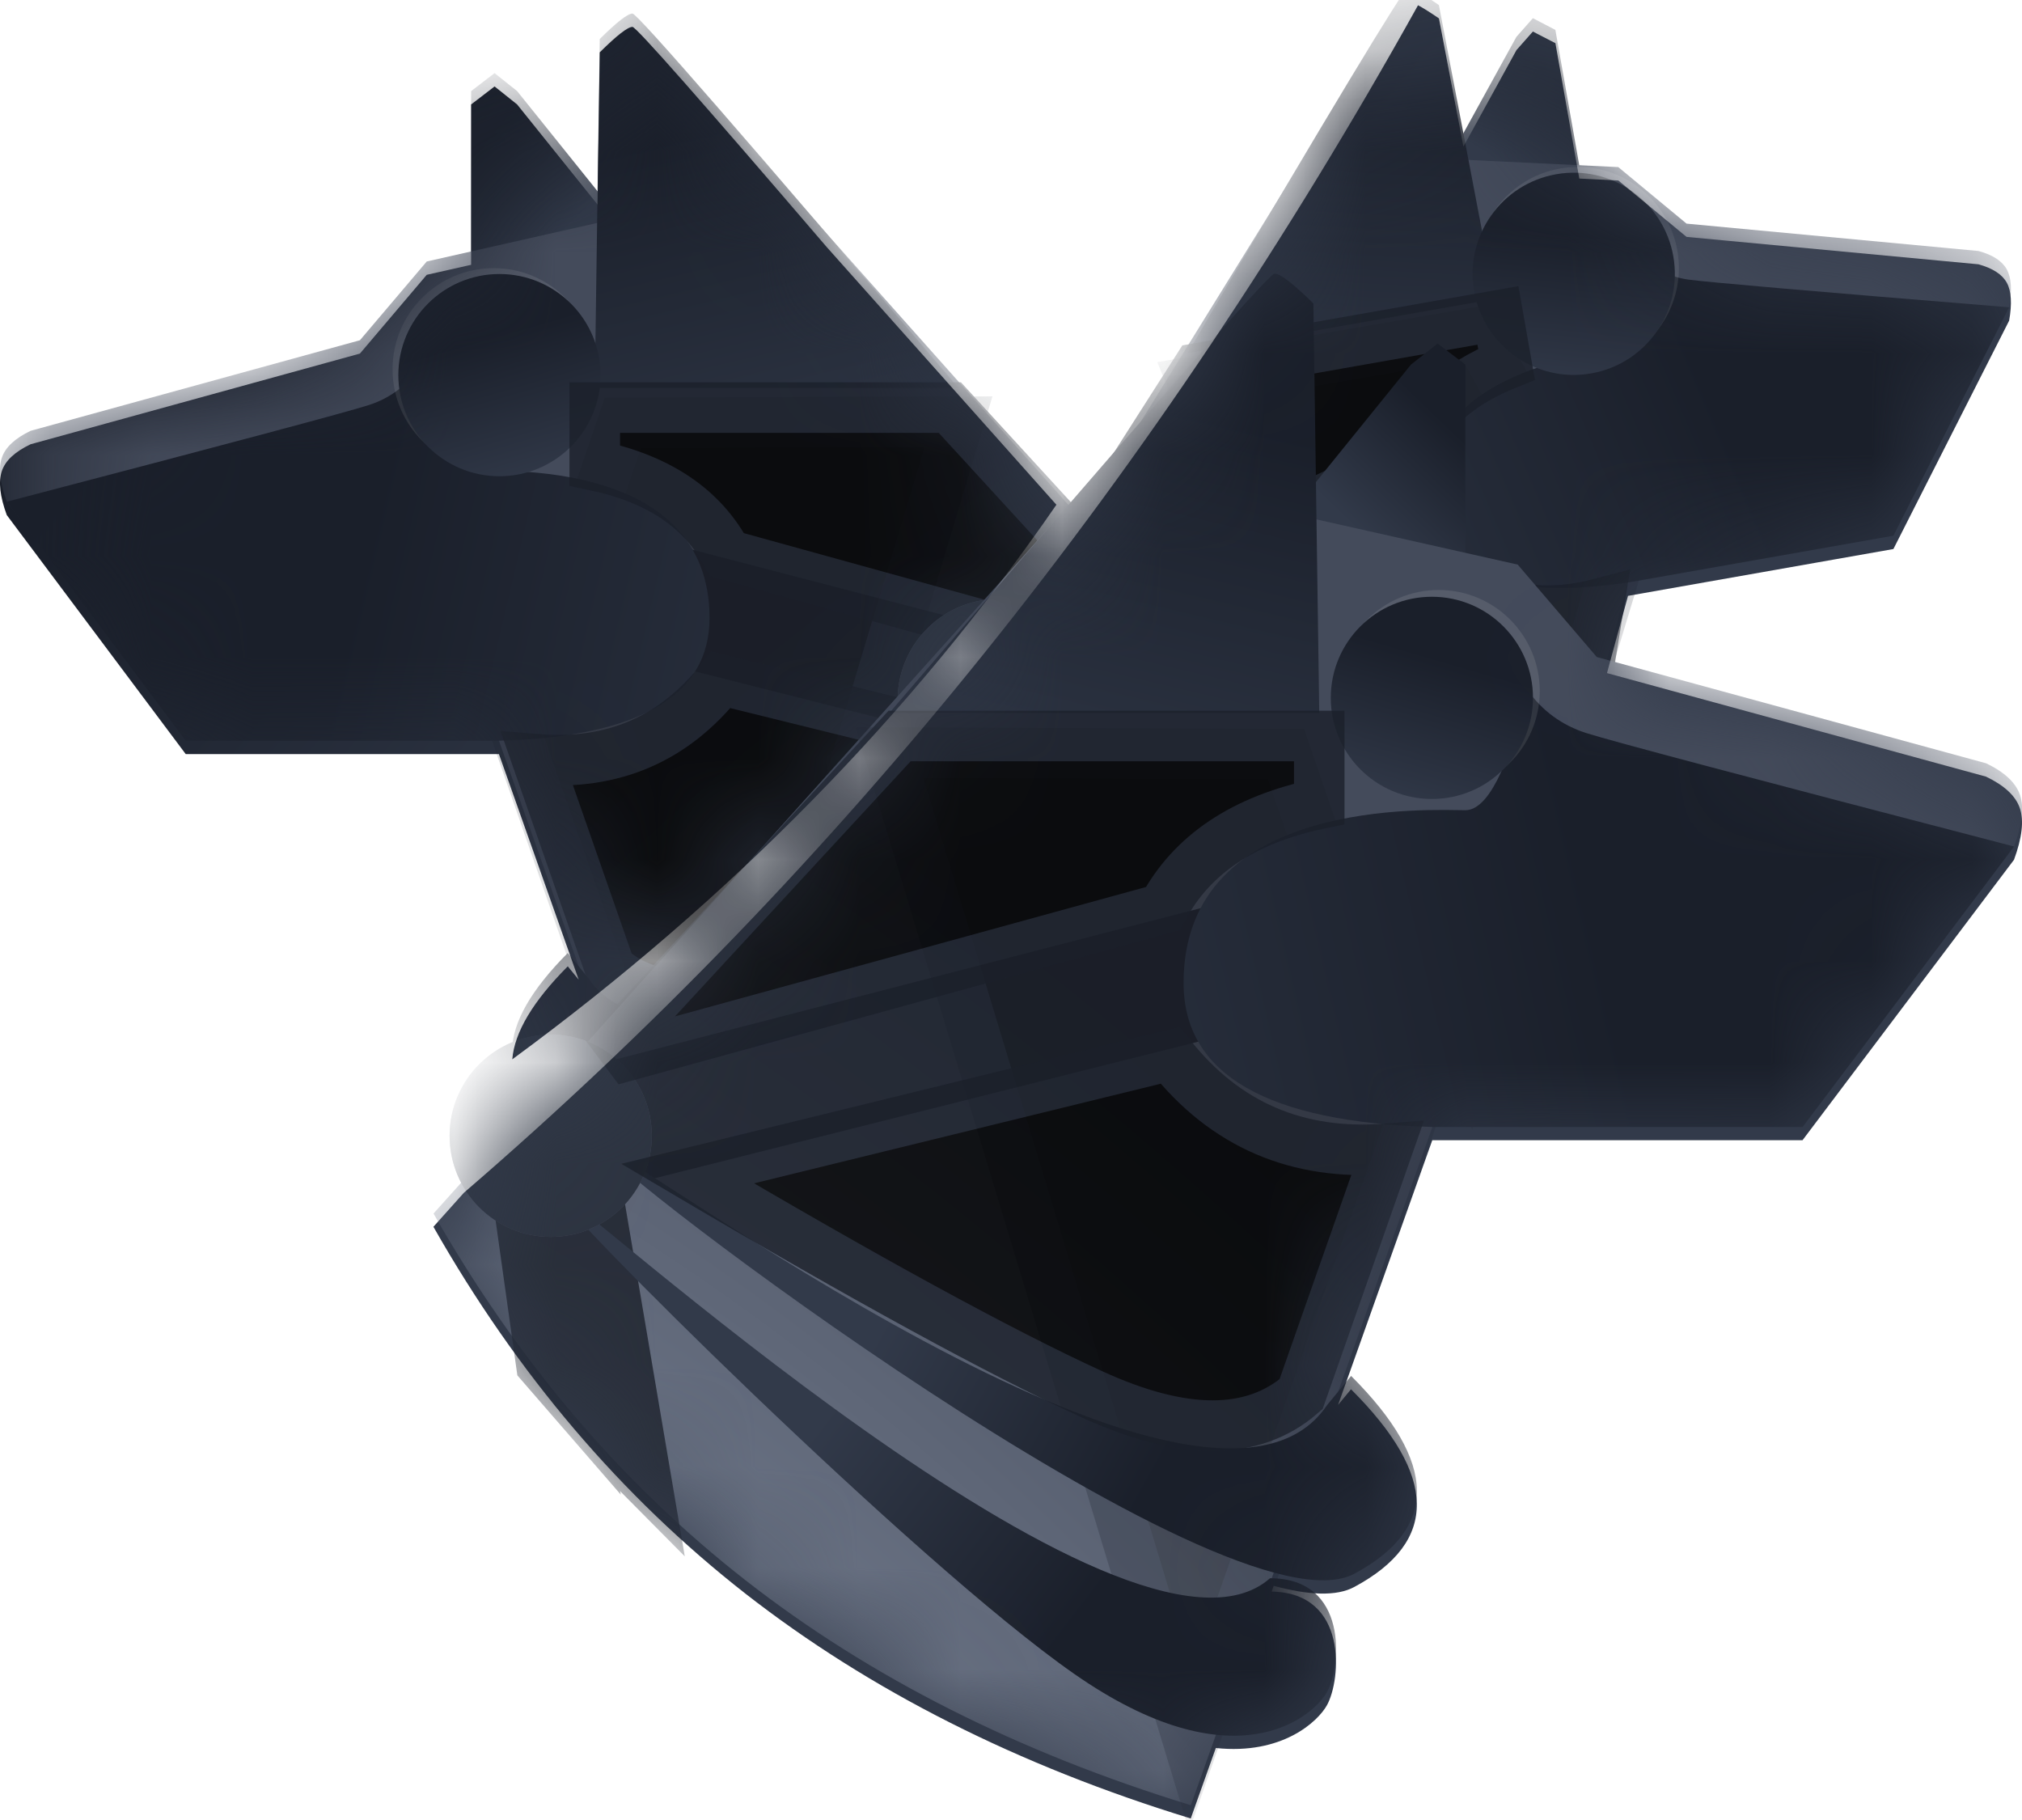 <svg xmlns="http://www.w3.org/2000/svg" xmlns:xlink="http://www.w3.org/1999/xlink" width="20" height="18" version="1.1" viewBox="0 0 20 18"><title>logo_20</title><desc>Created with Sketch.</desc><defs><linearGradient id="linearGradient-1" x1="40.369%" x2="8.805%" y1="43.71%" y2="19.79%"><stop offset="0%" stop-color="#323A4A"/><stop offset="100%" stop-color="#1A1F2A"/></linearGradient><path id="path-2" d="M5.067,10.477 C5.089,10.209 5.272,9.902 5.616,9.557 L5.724,9.689 L4.935,7.458 C4.933,7.458 4.93,7.458 4.927,7.458 L1.837,7.458 L0.067,5.094 C-0.001,4.908 -0.017,4.764 0.018,4.66 C0.052,4.556 0.147,4.468 0.302,4.394 L3.56,3.497 L4.221,2.718 L4.66,2.619 L4.66,1.033 L4.892,0.855 L5.115,1.033 L5.911,2.024 L5.932,0.518 C6.101,0.35 6.209,0.266 6.256,0.266 C6.293,0.266 6.932,0.991 8.176,2.442 L10.449,4.992 C9.022,7.061 7.229,8.89 5.067,10.477 Z M14.026,0.052 C14.079,0.08 14.147,0.123 14.233,0.182 L14.475,1.45 L15,0.495 L15.162,0.312 L15.385,0.427 L15.621,1.766 L16.007,1.785 L16.682,2.343 L19.57,2.614 C19.712,2.654 19.805,2.714 19.85,2.797 C19.895,2.879 19.902,3.004 19.873,3.171 L18.728,5.43 L16.115,5.891 C16.111,5.891 16.107,5.892 16.103,5.893 L15.895,6.657 L19.644,7.681 C19.826,7.768 19.938,7.872 19.979,7.994 C20.02,8.115 20.001,8.285 19.921,8.503 L17.829,11.277 L14.177,11.277 C14.174,11.277 14.171,11.277 14.167,11.277 L13.235,13.895 L13.363,13.74 C14.22,14.594 14.231,15.246 13.396,15.695 C13.219,15.791 12.942,15.777 12.598,15.684 L12.578,15.741 C13.338,15.753 13.265,16.614 13.125,16.865 C13.035,17.027 12.681,17.358 12.026,17.288 L11.778,17.985 C10.07,17.462 8.602,16.72 7.373,15.761 C6.145,14.801 5.116,13.592 4.287,12.133 L4.588,11.797 C8.303,8.599 11.449,4.684 14.026,0.052 Z"/><linearGradient id="linearGradient-4" x1="42.139%" x2="16.375%" y1="42.176%" y2="12.427%"><stop offset="0%" stop-color="#323A4A"/><stop offset="100%" stop-color="#1A1F2A"/></linearGradient><radialGradient id="radialGradient-5" cx="88.868%" cy="100%" r="70.687%" fx="88.868%" fy="100%" gradientTransform="translate(0.889,1),scale(0.846,1),rotate(-130.545),scale(1,2.368),translate(-0.889,-1)"><stop offset="0%" stop-color="#798294"/><stop offset="100%" stop-color="#444B5B"/></radialGradient><polygon id="path-6" points="5.375 1.386 .051 0 0 .207 5.375 1.568"/><filter id="filter-7" width="128.9%" height="203.8%" x="-14.9%" y="-51.4%" filterUnits="objectBoundingBox"><feGaussianBlur in="SourceAlpha" result="shadowBlurInner1" stdDeviation=".5"/><feOffset dx="0" dy="0" in="shadowBlurInner1" result="shadowOffsetInner1"/><feComposite in="shadowOffsetInner1" in2="SourceAlpha" k2="-1" k3="1" operator="arithmetic" result="shadowInnerInner1"/><feColorMatrix in="shadowInnerInner1" type="matrix" values="0 0 0 0 0.096 0 0 0 0 0.116 0 0 0 0 0.161 0 0 0 1 0"/></filter><polygon id="path-8" points="5.375 1.847 .051 .461 0 .669 5.375 2.029"/><filter id="filter-9" width="128.9%" height="203.8%" x="-14.9%" y="-51.4%" filterUnits="objectBoundingBox"><feGaussianBlur in="SourceAlpha" result="shadowBlurInner1" stdDeviation=".5"/><feOffset dx="0" dy="0" in="shadowBlurInner1" result="shadowOffsetInner1"/><feComposite in="shadowOffsetInner1" in2="SourceAlpha" k2="-1" k3="1" operator="arithmetic" result="shadowInnerInner1"/><feColorMatrix in="shadowInnerInner1" type="matrix" values="0 0 0 0 0.096 0 0 0 0 0.116 0 0 0 0 0.161 0 0 0 1 0"/></filter><polygon id="path-10" points="5.375 1.386 .051 0 0 .207 5.375 1.568"/><filter id="filter-11" width="128.9%" height="203.8%" x="-14.9%" y="-51.4%" filterUnits="objectBoundingBox"><feGaussianBlur in="SourceAlpha" result="shadowBlurInner1" stdDeviation=".5"/><feOffset dx="0" dy="0" in="shadowBlurInner1" result="shadowOffsetInner1"/><feComposite in="shadowOffsetInner1" in2="SourceAlpha" k2="-1" k3="1" operator="arithmetic" result="shadowInnerInner1"/><feColorMatrix in="shadowInnerInner1" type="matrix" values="0 0 0 0 0.096 0 0 0 0 0.116 0 0 0 0 0.161 0 0 0 1 0"/></filter><polygon id="path-12" points="5.375 1.847 .051 .461 0 .669 5.375 2.029"/><filter id="filter-13" width="128.9%" height="203.8%" x="-14.9%" y="-51.4%" filterUnits="objectBoundingBox"><feGaussianBlur in="SourceAlpha" result="shadowBlurInner1" stdDeviation=".5"/><feOffset dx="0" dy="0" in="shadowBlurInner1" result="shadowOffsetInner1"/><feComposite in="shadowOffsetInner1" in2="SourceAlpha" k2="-1" k3="1" operator="arithmetic" result="shadowInnerInner1"/><feColorMatrix in="shadowInnerInner1" type="matrix" values="0 0 0 0 0.096 0 0 0 0 0.116 0 0 0 0 0.161 0 0 0 1 0"/></filter><polygon id="path-14" points="5.112 7.135 6.161 4.049 9.48 4.037 6.957 12.438"/><filter id="filter-15" width="136%" height="124.5%" x="-16.9%" y="-8.9%" filterUnits="objectBoundingBox"><feGaussianBlur in="SourceAlpha" result="shadowBlurInner1" stdDeviation=".5"/><feOffset dx="0" dy="0" in="shadowBlurInner1" result="shadowOffsetInner1"/><feComposite in="shadowOffsetInner1" in2="SourceAlpha" k2="-1" k3="1" operator="arithmetic" result="shadowInnerInner1"/><feColorMatrix in="shadowInnerInner1" type="matrix" values="0 0 0 0 0.096 0 0 0 0 0.116 0 0 0 0 0.161 0 0 0 1 0"/></filter><linearGradient id="linearGradient-16" x1="89.915%" x2="64%" y1="136.374%" y2="23.186%"><stop offset="0%" stop-color="#323A4A"/><stop offset="100%" stop-color="#1A1F2A"/></linearGradient><linearGradient id="linearGradient-17" x1="158.228%" x2="50%" y1="66.293%" y2="52.835%"><stop offset="0%" stop-color="#323A4A"/><stop offset="100%" stop-color="#1A1F2A"/></linearGradient><linearGradient id="linearGradient-18" x1="63.786%" x2="41.782%" y1="107.81%" y2="31.786%"><stop offset="0%" stop-color="#323A4A"/><stop offset="100%" stop-color="#1A1F2A"/></linearGradient><linearGradient id="linearGradient-19" x1="69.449%" x2="31.256%" y1="47.3%" y2="60.287%"><stop offset="0%" stop-color="#323A4A"/><stop offset="100%" stop-color="#1A1F2A"/></linearGradient><linearGradient id="linearGradient-20" x1="69.449%" x2="31.256%" y1="45.336%" y2="67.767%"><stop offset="0%" stop-color="#323A4A"/><stop offset="100%" stop-color="#1A1F2A"/></linearGradient><path id="path-21" d="M7.131,6.589 C6.67,7.174 6.064,7.437 5.313,7.376 L6.035,9.445 C6.439,9.798 7.023,9.798 7.787,9.445 C8.55,9.092 9.678,8.472 11.169,7.585 L7.131,6.589 Z"/><filter id="filter-22" width="134.4%" height="149.1%" x="-14.7%" y="-25%" filterUnits="objectBoundingBox"><feGaussianBlur in="SourceAlpha" result="shadowBlurInner1" stdDeviation=".5"/><feOffset dx="0" dy="0" in="shadowBlurInner1" result="shadowOffsetInner1"/><feComposite in="shadowOffsetInner1" in2="SourceAlpha" k2="-1" k3="1" operator="arithmetic" result="shadowInnerInner1"/><feColorMatrix in="shadowInnerInner1" type="matrix" values="0 0 0 0 0.096 0 0 0 0 0.116 0 0 0 0 0.161 0 0 0 1 0"/></filter><path id="path-23" d="M5.883,3.897 L5.883,4.469 C6.515,4.602 6.951,4.896 7.191,5.352 L11.664,6.589 L11.754,6.469 L9.395,3.897 L5.883,3.897 Z"/><filter id="filter-24" width="126.8%" height="157.1%" x="-12.8%" y="-27.9%" filterUnits="objectBoundingBox"><feGaussianBlur in="SourceAlpha" result="shadowBlurInner1" stdDeviation=".5"/><feOffset dx="0" dy="0" in="shadowBlurInner1" result="shadowOffsetInner1"/><feComposite in="shadowOffsetInner1" in2="SourceAlpha" k2="-1" k3="1" operator="arithmetic" result="shadowInnerInner1"/><feColorMatrix in="shadowInnerInner1" type="matrix" values="0 0 0 0 0.096 0 0 0 0 0.116 0 0 0 0 0.161 0 0 0 1 0"/></filter><linearGradient id="linearGradient-25" x1="42.113%" x2="16.261%" y1="42.176%" y2="12.427%"><stop offset="0%" stop-color="#323A4A"/><stop offset="100%" stop-color="#1A1F2A"/></linearGradient><radialGradient id="radialGradient-26" cx="88.868%" cy="100%" r="71.547%" fx="88.868%" fy="100%" gradientTransform="translate(0.889,1),scale(0.822,1),rotate(-131.344),scale(1,2.368),translate(-0.889,-1)"><stop offset="0%" stop-color="#798294"/><stop offset="100%" stop-color="#444B5B"/></radialGradient><polygon id="path-27" points="4.615 1.188 .044 0 0 .178 4.615 1.344"/><filter id="filter-28" width="133.6%" height="221%" x="-17.4%" y="-60%" filterUnits="objectBoundingBox"><feGaussianBlur in="SourceAlpha" result="shadowBlurInner1" stdDeviation=".5"/><feOffset dx="0" dy="0" in="shadowBlurInner1" result="shadowOffsetInner1"/><feComposite in="shadowOffsetInner1" in2="SourceAlpha" k2="-1" k3="1" operator="arithmetic" result="shadowInnerInner1"/><feColorMatrix in="shadowInnerInner1" type="matrix" values="0 0 0 0 0.096 0 0 0 0 0.116 0 0 0 0 0.161 0 0 0 1 0"/></filter><polygon id="path-29" points="4.615 1.583 .044 .395 0 .573 4.615 1.739"/><filter id="filter-30" width="133.6%" height="221%" x="-17.4%" y="-60%" filterUnits="objectBoundingBox"><feGaussianBlur in="SourceAlpha" result="shadowBlurInner1" stdDeviation=".5"/><feOffset dx="0" dy="0" in="shadowBlurInner1" result="shadowOffsetInner1"/><feComposite in="shadowOffsetInner1" in2="SourceAlpha" k2="-1" k3="1" operator="arithmetic" result="shadowInnerInner1"/><feColorMatrix in="shadowInnerInner1" type="matrix" values="0 0 0 0 0.096 0 0 0 0 0.116 0 0 0 0 0.161 0 0 0 1 0"/></filter><polygon id="path-31" points="4.615 1.188 .044 0 0 .178 4.615 1.344"/><filter id="filter-32" width="133.6%" height="221%" x="-17.4%" y="-60%" filterUnits="objectBoundingBox"><feGaussianBlur in="SourceAlpha" result="shadowBlurInner1" stdDeviation=".5"/><feOffset dx="0" dy="0" in="shadowBlurInner1" result="shadowOffsetInner1"/><feComposite in="shadowOffsetInner1" in2="SourceAlpha" k2="-1" k3="1" operator="arithmetic" result="shadowInnerInner1"/><feColorMatrix in="shadowInnerInner1" type="matrix" values="0 0 0 0 0.096 0 0 0 0 0.116 0 0 0 0 0.161 0 0 0 1 0"/></filter><polygon id="path-33" points="4.615 1.583 .044 .395 0 .573 4.615 1.739"/><filter id="filter-34" width="133.6%" height="221%" x="-17.4%" y="-60%" filterUnits="objectBoundingBox"><feGaussianBlur in="SourceAlpha" result="shadowBlurInner1" stdDeviation=".5"/><feOffset dx="0" dy="0" in="shadowBlurInner1" result="shadowOffsetInner1"/><feComposite in="shadowOffsetInner1" in2="SourceAlpha" k2="-1" k3="1" operator="arithmetic" result="shadowInnerInner1"/><feColorMatrix in="shadowInnerInner1" type="matrix" values="0 0 0 0 0.096 0 0 0 0 0.116 0 0 0 0 0.161 0 0 0 1 0"/></filter><polygon id="path-35" points="4.389 6.116 5.289 3.471 8.139 3.461 6.605 10.49"/><filter id="filter-36" width="141.3%" height="128.3%" x="-19.6%" y="-10.7%" filterUnits="objectBoundingBox"><feGaussianBlur in="SourceAlpha" result="shadowBlurInner1" stdDeviation=".5"/><feOffset dx="0" dy="0" in="shadowBlurInner1" result="shadowOffsetInner1"/><feComposite in="shadowOffsetInner1" in2="SourceAlpha" k2="-1" k3="1" operator="arithmetic" result="shadowInnerInner1"/><feColorMatrix in="shadowInnerInner1" type="matrix" values="0 0 0 0 0.096 0 0 0 0 0.116 0 0 0 0 0.161 0 0 0 1 0"/></filter><linearGradient id="linearGradient-37" x1="90.049%" x2="64.047%" y1="136.374%" y2="23.186%"><stop offset="0%" stop-color="#323A4A"/><stop offset="100%" stop-color="#1A1F2A"/></linearGradient><linearGradient id="linearGradient-38" x1="158.228%" x2="50%" y1="66.238%" y2="52.825%"><stop offset="0%" stop-color="#323A4A"/><stop offset="100%" stop-color="#1A1F2A"/></linearGradient><linearGradient id="linearGradient-39" x1="63.833%" x2="41.754%" y1="107.81%" y2="31.786%"><stop offset="0%" stop-color="#323A4A"/><stop offset="100%" stop-color="#1A1F2A"/></linearGradient><linearGradient id="linearGradient-40" x1="69.449%" x2="31.256%" y1="47.309%" y2="60.252%"><stop offset="0%" stop-color="#323A4A"/><stop offset="100%" stop-color="#1A1F2A"/></linearGradient><linearGradient id="linearGradient-41" x1="69.449%" x2="31.256%" y1="45.352%" y2="67.708%"><stop offset="0%" stop-color="#323A4A"/><stop offset="100%" stop-color="#1A1F2A"/></linearGradient><path id="path-42" d="M6.123,5.647 C5.727,6.149 5.207,6.375 4.562,6.322 L5.181,8.096 C5.528,8.398 6.03,8.398 6.685,8.096 C7.341,7.793 8.309,7.262 9.59,6.501 L6.123,5.647 Z"/><filter id="filter-43" width="140.1%" height="157.3%" x="-17.2%" y="-29.2%" filterUnits="objectBoundingBox"><feGaussianBlur in="SourceAlpha" result="shadowBlurInner1" stdDeviation=".5"/><feOffset dx="0" dy="0" in="shadowBlurInner1" result="shadowOffsetInner1"/><feComposite in="shadowOffsetInner1" in2="SourceAlpha" k2="-1" k3="1" operator="arithmetic" result="shadowInnerInner1"/><feColorMatrix in="shadowInnerInner1" type="matrix" values="0 0 0 0 0.096 0 0 0 0 0.116 0 0 0 0 0.161 0 0 0 1 0"/></filter><path id="path-44" d="M5.051,3.34 L5.051,3.83 C5.593,3.944 5.968,4.197 6.174,4.587 L10.015,5.647 L10.092,5.545 L8.067,3.34 L5.051,3.34 Z"/><filter id="filter-45" width="131.2%" height="166.6%" x="-14.9%" y="-32.5%" filterUnits="objectBoundingBox"><feGaussianBlur in="SourceAlpha" result="shadowBlurInner1" stdDeviation=".5"/><feOffset dx="0" dy="0" in="shadowBlurInner1" result="shadowOffsetInner1"/><feComposite in="shadowOffsetInner1" in2="SourceAlpha" k2="-1" k3="1" operator="arithmetic" result="shadowInnerInner1"/><feColorMatrix in="shadowInnerInner1" type="matrix" values="0 0 0 0 0.096 0 0 0 0 0.116 0 0 0 0 0.161 0 0 0 1 0"/></filter><linearGradient id="linearGradient-46" x1="42.027%" x2="15.895%" y1="42.176%" y2="12.427%"><stop offset="0%" stop-color="#323A4A"/><stop offset="100%" stop-color="#1A1F2A"/></linearGradient><radialGradient id="radialGradient-47" cx="88.868%" cy="100%" r="70.9%" fx="88.868%" fy="100%" gradientTransform="translate(0.889,1),scale(0.84,1),rotate(-130.746),scale(1,2.368),translate(-0.889,-1)"><stop offset="0%" stop-color="#798294"/><stop offset="100%" stop-color="#444B5B"/></radialGradient><polygon id="path-48" points="6.352 1.626 .06 0 0 .243 6.352 1.84"/><filter id="filter-49" width="124.4%" height="188.4%" x="-12.6%" y="-43.8%" filterUnits="objectBoundingBox"><feGaussianBlur in="SourceAlpha" result="shadowBlurInner1" stdDeviation=".5"/><feOffset dx="0" dy="0" in="shadowBlurInner1" result="shadowOffsetInner1"/><feComposite in="shadowOffsetInner1" in2="SourceAlpha" k2="-1" k3="1" operator="arithmetic" result="shadowInnerInner1"/><feColorMatrix in="shadowInnerInner1" type="matrix" values="0 0 0 0 0.096 0 0 0 0 0.116 0 0 0 0 0.161 0 0 0 1 0"/></filter><polygon id="path-50" points="6.352 2.168 .06 .541 0 .785 6.352 2.381"/><filter id="filter-51" width="124.4%" height="188.4%" x="-12.6%" y="-43.8%" filterUnits="objectBoundingBox"><feGaussianBlur in="SourceAlpha" result="shadowBlurInner1" stdDeviation=".5"/><feOffset dx="0" dy="0" in="shadowBlurInner1" result="shadowOffsetInner1"/><feComposite in="shadowOffsetInner1" in2="SourceAlpha" k2="-1" k3="1" operator="arithmetic" result="shadowInnerInner1"/><feColorMatrix in="shadowInnerInner1" type="matrix" values="0 0 0 0 0.096 0 0 0 0 0.116 0 0 0 0 0.161 0 0 0 1 0"/></filter><polygon id="path-52" points="1.797 .306 .06 0 0 .243 2.229 .708"/><filter id="filter-53" width="195.6%" height="342%" x="-36.1%" y="-111.1%" filterUnits="objectBoundingBox"><feGaussianBlur in="SourceAlpha" result="shadowBlurInner1" stdDeviation=".5"/><feOffset dx="0" dy="0" in="shadowBlurInner1" result="shadowOffsetInner1"/><feComposite in="shadowOffsetInner1" in2="SourceAlpha" k2="-1" k3="1" operator="arithmetic" result="shadowInnerInner1"/><feColorMatrix in="shadowInnerInner1" type="matrix" values="0 0 0 0 0.096 0 0 0 0 0.116 0 0 0 0 0.161 0 0 0 1 0"/></filter><polygon id="path-54" points="2.747 1.201 .06 .541 0 .785 2.921 1.386"/><filter id="filter-55" width="169.5%" height="302.2%" x="-27.6%" y="-95%" filterUnits="objectBoundingBox"><feGaussianBlur in="SourceAlpha" result="shadowBlurInner1" stdDeviation=".5"/><feOffset dx="0" dy="0" in="shadowBlurInner1" result="shadowOffsetInner1"/><feComposite in="shadowOffsetInner1" in2="SourceAlpha" k2="-1" k3="1" operator="arithmetic" result="shadowInnerInner1"/><feColorMatrix in="shadowInnerInner1" type="matrix" values="0 0 0 0 0.096 0 0 0 0 0.116 0 0 0 0 0.161 0 0 0 1 0"/></filter><polygon id="path-56" points="6.041 8.373 7.281 4.752 11.204 4.738 8.222 14.596"/><filter id="filter-57" width="130.5%" height="120.9%" x="-14.3%" y="-7.6%" filterUnits="objectBoundingBox"><feGaussianBlur in="SourceAlpha" result="shadowBlurInner1" stdDeviation=".5"/><feOffset dx="0" dy="0" in="shadowBlurInner1" result="shadowOffsetInner1"/><feComposite in="shadowOffsetInner1" in2="SourceAlpha" k2="-1" k3="1" operator="arithmetic" result="shadowInnerInner1"/><feColorMatrix in="shadowInnerInner1" type="matrix" values="0 0 0 0 0.096 0 0 0 0 0.116 0 0 0 0 0.161 0 0 0 1 0"/></filter><linearGradient id="linearGradient-58" x1="90.485%" x2="64.2%" y1="136.374%" y2="23.186%"><stop offset="0%" stop-color="#323A4A"/><stop offset="100%" stop-color="#1A1F2A"/></linearGradient><linearGradient id="linearGradient-59" x1="158.228%" x2="50%" y1="66.063%" y2="52.795%"><stop offset="0%" stop-color="#323A4A"/><stop offset="100%" stop-color="#1A1F2A"/></linearGradient><linearGradient id="linearGradient-60" x1="63.983%" x2="41.664%" y1="107.81%" y2="31.786%"><stop offset="0%" stop-color="#323A4A"/><stop offset="100%" stop-color="#1A1F2A"/></linearGradient><linearGradient id="linearGradient-61" x1="69.449%" x2="31.256%" y1="47.338%" y2="60.142%"><stop offset="0%" stop-color="#323A4A"/><stop offset="100%" stop-color="#1A1F2A"/></linearGradient><linearGradient id="linearGradient-62" x1="69.449%" x2="31.256%" y1="45.402%" y2="67.517%"><stop offset="0%" stop-color="#323A4A"/><stop offset="100%" stop-color="#1A1F2A"/></linearGradient><path id="path-63" d="M8.427,7.732 C7.883,8.419 7.167,8.727 6.279,8.656 L7.132,11.083 C7.609,11.497 8.3,11.497 9.202,11.083 C10.105,10.67 11.437,9.942 13.2,8.901 L8.427,7.732 Z"/><filter id="filter-64" width="129.2%" height="141.8%" x="-12.5%" y="-21.3%" filterUnits="objectBoundingBox"><feGaussianBlur in="SourceAlpha" result="shadowBlurInner1" stdDeviation=".5"/><feOffset dx="0" dy="0" in="shadowBlurInner1" result="shadowOffsetInner1"/><feComposite in="shadowOffsetInner1" in2="SourceAlpha" k2="-1" k3="1" operator="arithmetic" result="shadowInnerInner1"/><feColorMatrix in="shadowInnerInner1" type="matrix" values="0 0 0 0 0.096 0 0 0 0 0.116 0 0 0 0 0.161 0 0 0 1 0"/></filter><path id="path-65" d="M6.952,4.573 L6.952,5.244 C7.699,5.4 8.215,5.745 8.499,6.28 L13.785,7.732 L13.891,7.591 L11.103,4.573 L6.952,4.573 Z"/><filter id="filter-66" width="122.7%" height="148.6%" x="-10.8%" y="-23.7%" filterUnits="objectBoundingBox"><feGaussianBlur in="SourceAlpha" result="shadowBlurInner1" stdDeviation=".5"/><feOffset dx="0" dy="0" in="shadowBlurInner1" result="shadowOffsetInner1"/><feComposite in="shadowOffsetInner1" in2="SourceAlpha" k2="-1" k3="1" operator="arithmetic" result="shadowInnerInner1"/><feColorMatrix in="shadowInnerInner1" type="matrix" values="0 0 0 0 0.096 0 0 0 0 0.116 0 0 0 0 0.161 0 0 0 1 0"/></filter></defs><g id="Page-1" fill="none" fill-rule="evenodd" stroke="none" stroke-width="1"><g id="Artboard-Copy" transform="translate(-742, -678)"><g id="logo_20" transform="translate(742, 678)"><mask id="mask-3" fill="#fff"><use xlink:href="#path-2"/></mask><use id="Combined-Shape" fill="url(#linearGradient-1)" xlink:href="#path-2"/><g id="Group-5-Copy-7" mask="url(#mask-3)"><g id="Group-4"><g transform="translate(0, -1.083)"><g id="Group-3" transform="translate(0, 1.217)"><polygon id="Path-3" fill="url(#linearGradient-4)" points="4.66 .767 4.66 3.703 7.473 3.703 5.115 .767 4.892 .589"/><path id="Path" fill="url(#radialGradient-5)" d="M0.302,4.127 L3.56,3.231 L4.221,2.452 L7.718,1.662 L13.296,7.921 C12.594,9.165 11.723,10.195 10.684,11.013 C9.645,11.831 8.402,12.462 6.957,12.908 L4.915,7.135 L1.859,7.135 L0.067,4.828 C-0.001,4.642 -0.017,4.497 0.018,4.394 C0.052,4.29 0.147,4.202 0.302,4.127 Z"/><g id="Group" opacity=".796" transform="translate(6.597, 5.509)"><g id="Path-8"><use fill="#1A1F2A" fill-rule="evenodd" xlink:href="#path-6"/><use fill="#000" fill-opacity="1" filter="url(#filter-7)" xlink:href="#path-6"/><use stroke="#1A1F2A" stroke-width=".5" xlink:href="#path-6"/></g><g id="Path-8"><use fill="#1A1F2A" fill-rule="evenodd" xlink:href="#path-8"/><use fill="#000" fill-opacity="1" filter="url(#filter-9)" xlink:href="#path-8"/><use stroke="#1A1F2A" stroke-width=".5" xlink:href="#path-8"/></g></g><g id="Group" opacity=".796" transform="translate(11.664, 10.455) rotate(88) translate(-11.664, -10.455) translate(8.92, 9.417)"><g id="Path-8"><use fill="#1A1F2A" fill-rule="evenodd" xlink:href="#path-10"/><use fill="#000" fill-opacity="1" filter="url(#filter-11)" xlink:href="#path-10"/><use stroke="#1A1F2A" stroke-width=".5" xlink:href="#path-10"/></g><g id="Path-8"><use fill="#1A1F2A" fill-rule="evenodd" xlink:href="#path-12"/><use fill="#000" fill-opacity="1" filter="url(#filter-13)" xlink:href="#path-12"/><use stroke="#1A1F2A" stroke-width=".5" xlink:href="#path-12"/></g></g><g id="Path-7" opacity=".24"><use fill="#1A1F2A" fill-rule="evenodd" xlink:href="#path-14"/><use fill="#000" fill-opacity="1" filter="url(#filter-15)" xlink:href="#path-14"/><use stroke="#1A1F2A" stroke-width=".5" xlink:href="#path-14"/></g><path id="Path-2" fill="url(#linearGradient-16)" d="M5.883,3.703 L9.48,3.703 C7.378,1.234 6.304,3.55271368e-15 6.256,3.55271368e-15 C6.209,3.55271368e-15 6.101,0.084 5.932,0.252 L5.883,3.703 Z"/><path id="Path-4" fill="url(#linearGradient-17)" d="M0.067,4.828 C2.251,4.257 3.445,3.938 3.648,3.872 C3.85,3.807 4.014,3.687 4.138,3.512 C4.305,4.186 4.479,4.523 4.66,4.523 C4.931,4.523 7.018,4.4 7.018,5.978 C7.018,6.749 6.321,7.154 4.927,7.192 L1.837,7.192 L0.067,4.828 Z"/><ellipse id="Oval" cx="4.883" cy="3.518" fill="#F1F1F1" opacity=".107" rx="1" ry="1"/><ellipse id="Oval" cx="4.94" cy="3.576" fill="url(#linearGradient-18)" rx="1" ry="1"/><path id="Path-5" fill="url(#linearGradient-19)" d="M11.867,7.378 C11.785,7.285 6.835,11.066 5.817,9.537 L5.616,9.291 C4.891,10.019 4.882,10.574 5.588,10.957 C6.648,11.531 11.948,7.471 11.867,7.378 Z"/><path id="Path-6" fill="url(#linearGradient-20)" d="M12.265,7.74 C12.215,7.67 7.478,12.048 6.295,10.996 C5.636,10.996 5.698,11.738 5.817,11.954 C5.937,12.17 6.6,12.738 7.935,11.801 C9.269,10.864 12.315,7.809 12.265,7.74 Z"/><ellipse id="Oval" cx="12.315" cy="7.267" fill="#535A6B" rx="1" ry="1"/><ellipse id="Oval" cx="12.315" cy="7.267" fill="#1A1F2A" opacity=".648" rx="1" ry="1"/><g id="Path-9" opacity=".796"><use fill="#1A1F2A" fill-rule="evenodd" xlink:href="#path-21"/><use fill="#000" fill-opacity="1" filter="url(#filter-22)" xlink:href="#path-21"/><use stroke="#1A1F2A" stroke-width=".5" xlink:href="#path-21"/></g><g id="Path-10" opacity=".796"><use fill="#1A1F2A" fill-rule="evenodd" xlink:href="#path-23"/><use fill="#000" fill-opacity="1" filter="url(#filter-24)" xlink:href="#path-23"/><use stroke="#1A1F2A" stroke-width=".5" xlink:href="#path-23"/></g></g><g id="Group-3-Copy" transform="translate(14.542, 6.632) scale(-1, 1) rotate(10) translate(-14.542, -6.632) translate(8.799, 0.947)"><polygon id="Path-3" fill="url(#linearGradient-25)" points="4.001 .658 4.001 3.174 6.416 3.174 4.392 .658 4.2 .505"/><path id="Path" fill="url(#radialGradient-26)" d="M0.259,3.538 L3.056,2.77 L3.624,2.102 L6.626,1.424 L11.416,6.79 C10.813,7.855 10.066,8.739 9.173,9.44 C8.281,10.14 7.367,10.598 6.433,10.813 L4.22,6.116 L1.596,6.116 L0.057,4.139 C-0.001,3.979 -0.015,3.855 0.015,3.766 C0.045,3.677 0.126,3.601 0.259,3.538 Z"/><g id="Group" opacity=".796" transform="translate(5.664, 4.722)"><g id="Path-8"><use fill="#1A1F2A" fill-rule="evenodd" xlink:href="#path-27"/><use fill="#000" fill-opacity="1" filter="url(#filter-28)" xlink:href="#path-27"/><use stroke="#1A1F2A" stroke-width=".5" xlink:href="#path-27"/></g><g id="Path-8"><use fill="#1A1F2A" fill-rule="evenodd" xlink:href="#path-29"/><use fill="#000" fill-opacity="1" filter="url(#filter-30)" xlink:href="#path-29"/><use stroke="#1A1F2A" stroke-width=".5" xlink:href="#path-29"/></g></g><g id="Group" opacity=".796" transform="translate(10.015, 8.961) rotate(88) translate(-10.015, -8.961) translate(7.659, 8.072)"><g id="Path-8"><use fill="#1A1F2A" fill-rule="evenodd" xlink:href="#path-31"/><use fill="#000" fill-opacity="1" filter="url(#filter-32)" xlink:href="#path-31"/><use stroke="#1A1F2A" stroke-width=".5" xlink:href="#path-31"/></g><g id="Path-8"><use fill="#1A1F2A" fill-rule="evenodd" xlink:href="#path-33"/><use fill="#000" fill-opacity="1" filter="url(#filter-34)" xlink:href="#path-33"/><use stroke="#1A1F2A" stroke-width=".5" xlink:href="#path-33"/></g></g><g id="Path-7" opacity=".24"><use fill="#1A1F2A" fill-rule="evenodd" xlink:href="#path-35"/><use fill="#000" fill-opacity="1" filter="url(#filter-36)" xlink:href="#path-35"/><use stroke="#1A1F2A" stroke-width=".5" xlink:href="#path-35"/></g><path id="Path-2" fill="url(#linearGradient-37)" d="M5.051,3.174 L8.139,3.174 C6.335,1.058 5.412,3.55271368e-15 5.372,3.55271368e-15 C5.331,3.55271368e-15 5.238,0.072 5.093,0.216 L5.051,3.174 Z"/><path id="Path-4" fill="url(#linearGradient-38)" d="M0.057,4.139 C1.933,3.649 2.958,3.375 3.132,3.319 C3.306,3.263 3.446,3.16 3.553,3.01 C3.696,3.588 3.845,3.877 4.001,3.877 C4.234,3.877 6.026,3.772 6.026,5.124 C6.026,5.785 5.427,6.132 4.23,6.165 L1.577,6.165 L0.057,4.139 Z"/><ellipse id="Oval" cx="4.192" cy="3.016" fill="#F1F1F1" opacity=".107" rx="1" ry="1"/><ellipse id="Oval" cx="4.241" cy="3.065" fill="url(#linearGradient-39)" rx="1" ry="1"/><path id="Path-5" fill="url(#linearGradient-40)" d="M10.189,6.324 C10.119,6.244 5.868,9.485 4.995,8.174 L4.822,7.963 C4.199,8.588 4.191,9.064 4.798,9.392 C5.708,9.884 10.258,6.403 10.189,6.324 Z"/><path id="Path-6" fill="url(#linearGradient-41)" d="M10.531,6.634 C10.488,6.574 6.421,10.327 5.405,9.425 C4.839,9.425 4.892,10.061 4.995,10.246 C5.097,10.431 5.667,10.919 6.813,10.115 C7.958,9.312 10.574,6.693 10.531,6.634 Z"/><ellipse id="Oval" cx="10.574" cy="6.229" fill="#535A6B" rx="1" ry="1"/><ellipse id="Oval" cx="10.574" cy="6.229" fill="#1A1F2A" opacity=".648" rx="1" ry="1"/><g id="Path-9" opacity=".796"><use fill="#1A1F2A" fill-rule="evenodd" xlink:href="#path-42"/><use fill="#000" fill-opacity="1" filter="url(#filter-43)" xlink:href="#path-42"/><use stroke="#1A1F2A" stroke-width=".5" xlink:href="#path-42"/></g><g id="Path-10" opacity=".796"><use fill="#1A1F2A" fill-rule="evenodd" xlink:href="#path-44"/><use fill="#000" fill-opacity="1" filter="url(#filter-45)" xlink:href="#path-44"/><use stroke="#1A1F2A" stroke-width=".5" xlink:href="#path-44"/></g></g><g id="Group-3-Copy" transform="translate(12.095, 11.368) scale(-1, 1) translate(-12.095, -11.368) translate(4.189, 3.789)"><polygon id="Path-3" fill="url(#linearGradient-46)" points="5.507 .9 5.507 4.345 8.832 4.345 6.045 .9 5.781 .692"/><path id="Path" fill="url(#radialGradient-47)" d="M0.356,4.843 L4.207,3.792 L4.989,2.878 L9.121,1.95 L15.713,9.296 C14.884,10.754 13.855,11.964 12.627,12.923 C11.398,13.883 9.93,14.624 8.222,15.148 L5.809,8.373 L2.197,8.373 L0.079,5.666 C-0.001,5.448 -0.02,5.278 0.021,5.156 C0.062,5.035 0.174,4.93 0.356,4.843 Z"/><g id="Group" opacity=".796" transform="translate(7.797, 6.465)"><g id="Path-8"><use fill="#1A1F2A" fill-rule="evenodd" xlink:href="#path-48"/><use fill="#000" fill-opacity="1" filter="url(#filter-49)" xlink:href="#path-48"/><use stroke="#1A1F2A" stroke-width=".5" xlink:href="#path-48"/></g><g id="Path-8"><use fill="#1A1F2A" fill-rule="evenodd" xlink:href="#path-50"/><use fill="#000" fill-opacity="1" filter="url(#filter-51)" xlink:href="#path-50"/><use stroke="#1A1F2A" stroke-width=".5" xlink:href="#path-50"/></g></g><g id="Group" opacity=".796" transform="translate(14.197, 10.494) rotate(88) translate(-14.197, -10.494) translate(12.71, 9.749)"><g id="Path-8"><use fill="#1A1F2A" fill-rule="evenodd" xlink:href="#path-52"/><use fill="#000" fill-opacity="1" filter="url(#filter-53)" xlink:href="#path-52"/><use stroke="#1A1F2A" stroke-width=".5" xlink:href="#path-52"/></g><g id="Path-8"><use fill="#1A1F2A" fill-rule="evenodd" xlink:href="#path-54"/><use fill="#000" fill-opacity="1" filter="url(#filter-55)" xlink:href="#path-54"/><use stroke="#1A1F2A" stroke-width=".5" xlink:href="#path-54"/></g></g><g id="Path-7" opacity=".24"><use fill="#1A1F2A" fill-rule="evenodd" xlink:href="#path-56"/><use fill="#000" fill-opacity="1" filter="url(#filter-57)" xlink:href="#path-56"/><use stroke="#1A1F2A" stroke-width=".5" xlink:href="#path-56"/></g><path id="Path-2" fill="url(#linearGradient-58)" d="M6.952,4.345 L11.204,4.345 C8.72,1.448 7.45,3.55271368e-15 7.394,3.55271368e-15 C7.338,3.55271368e-15 7.211,0.098 7.01,0.295 L6.952,4.345 Z"/><path id="Path-4" fill="url(#linearGradient-59)" d="M0.079,5.666 C2.661,4.995 4.071,4.621 4.311,4.544 C4.551,4.467 4.744,4.326 4.891,4.121 C5.088,4.912 5.293,5.307 5.507,5.307 C5.828,5.307 8.294,5.164 8.294,7.015 C8.294,7.92 7.47,8.395 5.823,8.44 L2.171,8.44 L0.079,5.666 Z"/><ellipse id="Oval" cx="5.771" cy="4.129" fill="#F1F1F1" opacity=".107" rx="1" ry="1"/><ellipse id="Oval" cx="5.838" cy="4.196" fill="url(#linearGradient-60)" rx="1" ry="1"/><path id="Path-5" fill="url(#linearGradient-61)" d="M14.024,8.658 C13.928,8.549 8.077,12.985 6.875,11.191 L6.637,10.902 C5.78,11.757 5.769,12.409 6.604,12.858 C7.857,13.532 14.12,8.767 14.024,8.658 Z"/><path id="Path-6" fill="url(#linearGradient-62)" d="M14.495,9.082 C14.436,9.001 8.838,14.138 7.439,12.903 C6.661,12.903 6.734,13.774 6.875,14.028 C7.016,14.281 7.801,14.948 9.377,13.848 C10.954,12.749 14.554,9.164 14.495,9.082 Z"/><ellipse id="Oval" cx="14.554" cy="8.527" fill="#535A6B" rx="1" ry="1"/><ellipse id="Oval" cx="14.554" cy="8.527" fill="#1A1F2A" opacity=".648" rx="1" ry="1"/><g id="Path-9" opacity=".796"><use fill="#1A1F2A" fill-rule="evenodd" xlink:href="#path-63"/><use fill="#000" fill-opacity="1" filter="url(#filter-64)" xlink:href="#path-63"/><use stroke="#1A1F2A" stroke-width=".5" xlink:href="#path-63"/></g><g id="Path-10" opacity=".796"><use fill="#1A1F2A" fill-rule="evenodd" xlink:href="#path-65"/><use fill="#000" fill-opacity="1" filter="url(#filter-66)" xlink:href="#path-65"/><use stroke="#1A1F2A" stroke-width=".5" xlink:href="#path-65"/></g></g></g></g></g></g></g></g></svg>